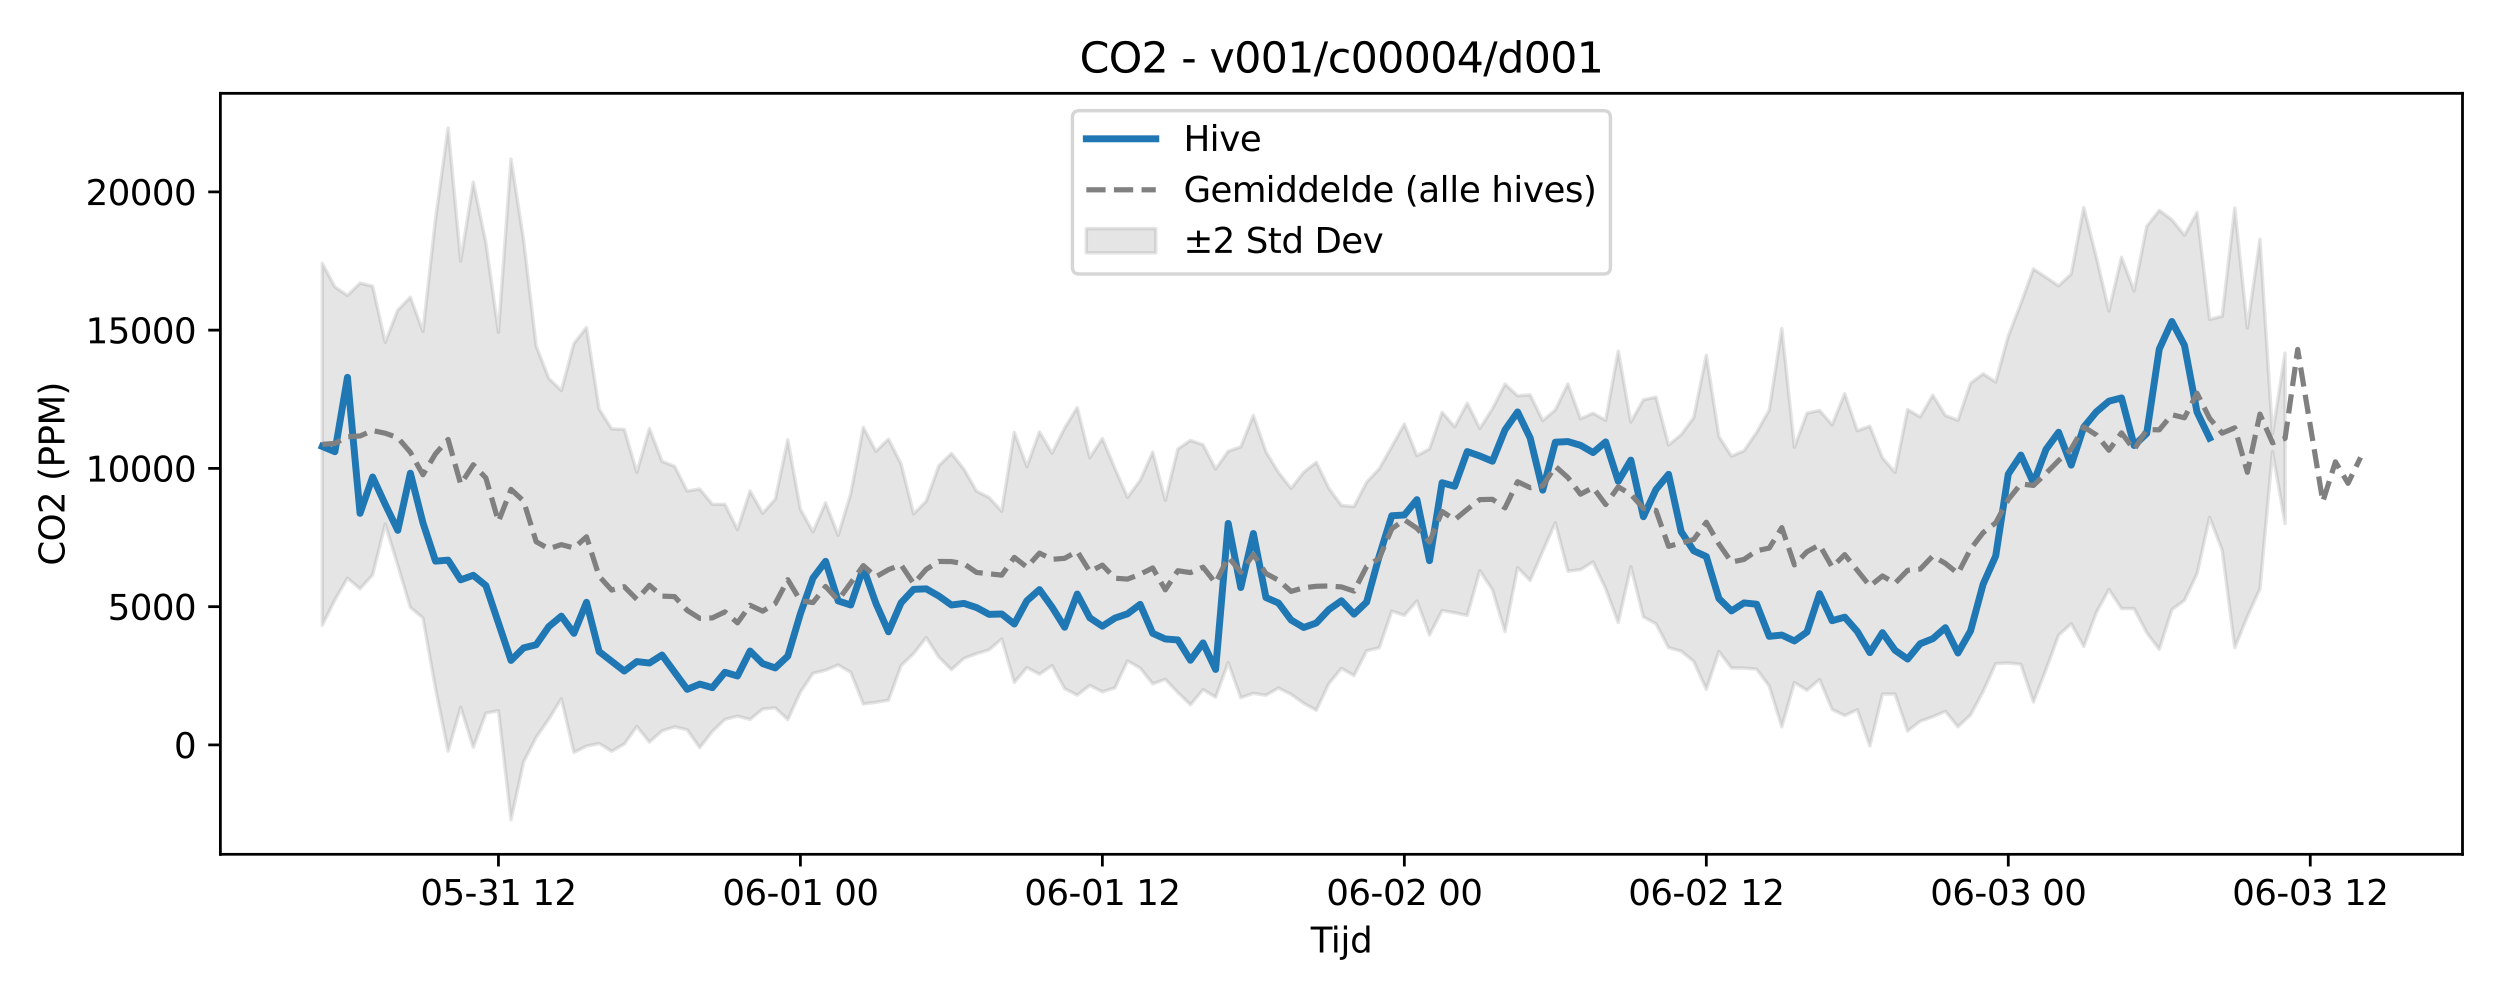 <?xml version="1.0" encoding="utf-8" standalone="no"?>
<!DOCTYPE svg PUBLIC "-//W3C//DTD SVG 1.1//EN"
  "http://www.w3.org/Graphics/SVG/1.1/DTD/svg11.dtd">
<svg xmlns:xlink="http://www.w3.org/1999/xlink" width="720pt" height="288pt" viewBox="0 0 720 288" xmlns="http://www.w3.org/2000/svg" version="1.1">
 <defs>
  <style type="text/css">*{stroke-linejoin: round; stroke-linecap: butt}</style>
 </defs>
 <g id="figure_1">
  <g id="patch_1">
   <path d="M 0 288 
L 720 288 
L 720 0 
L 0 0 
z
" style="fill: #ffffff"/>
  </g>
  <g id="axes_1">
   <g id="patch_2">
    <path d="M 63.47 246.04 
L 709.2 246.04 
L 709.2 26.88 
L 63.47 26.88 
z
" style="fill: #ffffff"/>
   </g>
   <g id="FillBetweenPolyCollection_1">
    <defs>
     <path id="md4c4e80007" d="M 92.821 -212.17 
L 92.821 -107.919 
L 96.445 -115.233 
L 100.069 -121.488 
L 103.692 -118.427 
L 107.316 -122.42 
L 110.939 -137.067 
L 114.563 -125.183 
L 118.187 -113.085 
L 121.81 -110.001 
L 125.434 -89.713 
L 129.058 -71.7 
L 132.681 -84.316 
L 136.305 -72.768 
L 139.928 -82.601 
L 143.552 -83.304 
L 147.176 -51.922 
L 150.799 -68.562 
L 154.423 -75.65 
L 158.047 -80.87 
L 161.67 -86.763 
L 165.294 -71.301 
L 168.917 -73.111 
L 172.541 -73.869 
L 176.165 -71.629 
L 179.788 -73.724 
L 183.412 -78.782 
L 187.036 -74.279 
L 190.659 -77.502 
L 194.283 -78.667 
L 197.906 -77.838 
L 201.53 -72.668 
L 205.154 -77.336 
L 208.777 -80.811 
L 212.401 -81.745 
L 216.025 -80.799 
L 219.648 -83.781 
L 223.272 -84.152 
L 226.895 -80.753 
L 230.519 -88.667 
L 234.143 -94.09 
L 237.766 -94.985 
L 241.39 -96.492 
L 245.014 -94.39 
L 248.637 -85.267 
L 252.261 -85.727 
L 255.884 -86.34 
L 259.508 -96.282 
L 263.132 -99.778 
L 266.755 -104.398 
L 270.379 -98.752 
L 274.003 -95.131 
L 277.626 -98.405 
L 281.25 -99.74 
L 284.873 -100.87 
L 288.497 -103.971 
L 292.121 -91.457 
L 295.744 -95.737 
L 299.368 -93.824 
L 302.992 -96.32 
L 306.615 -89.676 
L 310.239 -87.791 
L 313.862 -90.602 
L 317.486 -88.768 
L 321.11 -89.904 
L 324.733 -97.682 
L 328.357 -95.595 
L 331.981 -91.046 
L 335.604 -92.357 
L 339.228 -88.549 
L 342.851 -85.011 
L 346.475 -89.403 
L 350.099 -87.203 
L 353.722 -97.173 
L 357.346 -87.071 
L 360.97 -88.318 
L 364.593 -87.76 
L 368.217 -89.848 
L 371.84 -88.032 
L 375.464 -85.446 
L 379.088 -83.454 
L 382.711 -91.096 
L 386.335 -95.494 
L 389.959 -93.433 
L 393.582 -100.579 
L 397.206 -101.437 
L 400.83 -112.008 
L 404.453 -110.781 
L 408.077 -114.923 
L 411.7 -105.139 
L 415.324 -112.174 
L 418.948 -111.524 
L 422.571 -110.764 
L 426.195 -123.637 
L 429.819 -118.122 
L 433.442 -106.09 
L 437.066 -124.502 
L 440.689 -120.823 
L 444.313 -129.225 
L 447.937 -137.452 
L 451.56 -123.492 
L 455.184 -123.935 
L 458.808 -126.158 
L 462.431 -118.444 
L 466.055 -108.688 
L 469.678 -124.797 
L 473.302 -110.328 
L 476.926 -108.349 
L 480.549 -101.485 
L 484.173 -100.472 
L 487.797 -97.515 
L 491.42 -89.475 
L 495.044 -100.364 
L 498.667 -95.615 
L 502.291 -95.595 
L 505.915 -95.281 
L 509.538 -90.403 
L 513.162 -78.691 
L 516.786 -91.437 
L 520.409 -89.209 
L 524.033 -92.32 
L 527.656 -83.673 
L 531.28 -81.907 
L 534.904 -83.607 
L 538.527 -73.16 
L 542.151 -88.109 
L 545.775 -88.1 
L 549.398 -77.467 
L 553.022 -80.268 
L 556.645 -81.584 
L 560.269 -83.134 
L 563.893 -78.698 
L 567.516 -82.114 
L 571.14 -88.839 
L 574.764 -96.884 
L 578.387 -97.052 
L 582.011 -96.69 
L 585.634 -85.836 
L 589.258 -95.204 
L 592.882 -105.051 
L 596.505 -108.364 
L 600.129 -101.823 
L 603.753 -111.619 
L 607.376 -118.246 
L 611 -112.745 
L 614.623 -112.728 
L 618.247 -105.796 
L 621.871 -101.002 
L 625.494 -112.412 
L 629.118 -115.102 
L 632.742 -122.718 
L 636.365 -139.022 
L 639.989 -129.563 
L 643.612 -101.469 
L 647.236 -110.432 
L 650.86 -118.403 
L 654.483 -157.924 
L 658.107 -137.198 
L 658.107 -186.299 
L 658.107 -186.299 
L 654.483 -163.029 
L 650.86 -219.067 
L 647.236 -193.536 
L 643.612 -228.103 
L 639.989 -196.943 
L 636.365 -196.025 
L 632.742 -226.77 
L 629.118 -220.256 
L 625.494 -224.721 
L 621.871 -227.415 
L 618.247 -222.779 
L 614.623 -204.217 
L 611 -213.914 
L 607.376 -198.434 
L 603.753 -213.856 
L 600.129 -228.234 
L 596.505 -209.069 
L 592.882 -205.681 
L 589.258 -208.125 
L 585.634 -210.543 
L 582.011 -200.571 
L 578.387 -191.21 
L 574.764 -177.975 
L 571.14 -180.353 
L 567.516 -177.633 
L 563.893 -166.968 
L 560.269 -168.347 
L 556.645 -174.173 
L 553.022 -167.927 
L 549.398 -170.039 
L 545.775 -151.972 
L 542.151 -156.134 
L 538.527 -165.274 
L 534.904 -163.951 
L 531.28 -174.622 
L 527.656 -165.669 
L 524.033 -169.79 
L 520.409 -169.001 
L 516.786 -159.186 
L 513.162 -193.39 
L 509.538 -169.905 
L 505.915 -163.493 
L 502.291 -158.191 
L 498.667 -156.621 
L 495.044 -162.294 
L 491.42 -185.702 
L 487.797 -167.743 
L 484.173 -162.799 
L 480.549 -159.836 
L 476.926 -173.622 
L 473.302 -172.861 
L 469.678 -166.434 
L 466.055 -186.893 
L 462.431 -166.946 
L 458.808 -169.007 
L 455.184 -167.403 
L 451.56 -177.43 
L 447.937 -169.951 
L 444.313 -166.878 
L 440.689 -174.287 
L 437.066 -174.024 
L 433.442 -177.377 
L 429.819 -170.271 
L 426.195 -164.593 
L 422.571 -171.883 
L 418.948 -165.088 
L 415.324 -169.245 
L 411.7 -158.708 
L 408.077 -156.768 
L 404.453 -165.869 
L 400.83 -159.376 
L 397.206 -152.97 
L 393.582 -149.113 
L 389.959 -142.097 
L 386.335 -142.432 
L 382.711 -147.389 
L 379.088 -154.854 
L 375.464 -151.985 
L 371.84 -147.326 
L 368.217 -151.925 
L 364.593 -157.899 
L 360.97 -168.36 
L 357.346 -159.303 
L 353.722 -158.035 
L 350.099 -152.917 
L 346.475 -159.908 
L 342.851 -161.177 
L 339.228 -158.709 
L 335.604 -143.911 
L 331.981 -157.805 
L 328.357 -149.636 
L 324.733 -144.768 
L 321.11 -153.038 
L 317.486 -161.717 
L 313.862 -156.164 
L 310.239 -170.634 
L 306.615 -164.734 
L 302.992 -157.496 
L 299.368 -163.586 
L 295.744 -153.614 
L 292.121 -163.489 
L 288.497 -140.756 
L 284.873 -144.681 
L 281.25 -146.538 
L 277.626 -152.852 
L 274.003 -157.408 
L 270.379 -153.861 
L 266.755 -143.687 
L 263.132 -140.007 
L 259.508 -154.355 
L 255.884 -161.549 
L 252.261 -158.014 
L 248.637 -164.933 
L 245.014 -145.781 
L 241.39 -133.8 
L 237.766 -143.188 
L 234.143 -134.823 
L 230.519 -141.303 
L 226.895 -161.325 
L 223.272 -144.22 
L 219.648 -140.188 
L 216.025 -146.579 
L 212.401 -135.495 
L 208.777 -142.749 
L 205.154 -142.751 
L 201.53 -147.178 
L 197.906 -146.598 
L 194.283 -153.692 
L 190.659 -155.138 
L 187.036 -164.575 
L 183.412 -151.958 
L 179.788 -164.339 
L 176.165 -164.493 
L 172.541 -170.208 
L 168.917 -193.689 
L 165.294 -189.083 
L 161.67 -175.531 
L 158.047 -179.03 
L 154.423 -188.304 
L 150.799 -218.811 
L 147.176 -242.199 
L 143.552 -192.287 
L 139.928 -218.107 
L 136.305 -235.524 
L 132.681 -212.795 
L 129.058 -251.158 
L 125.434 -224.921 
L 121.81 -192.546 
L 118.187 -202.408 
L 114.563 -198.702 
L 110.939 -189.408 
L 107.316 -205.574 
L 103.692 -206.46 
L 100.069 -202.915 
L 96.445 -205.356 
L 92.821 -212.17 
z
" style="stroke: #808080; stroke-opacity: 0.2"/>
    </defs>
    <g clip-path="url(#pb18f3cf15c)">
     <use xlink:href="#md4c4e80007" x="0" y="288" style="fill: #808080; fill-opacity: 0.2; stroke: #808080; stroke-opacity: 0.2"/>
    </g>
   </g>
   <g id="matplotlib.axis_1">
    <g id="xtick_1">
     <g id="line2d_1">
      <defs>
       <path id="m1183b7259d" d="M 0 0 
L 0 3.5 
" style="stroke: #000000; stroke-width: 0.8"/>
      </defs>
      <g>
       <use xlink:href="#m1183b7259d" x="143.552" y="246.04" style="stroke: #000000; stroke-width: 0.8"/>
      </g>
     </g>
     <g id="text_1">
      <!-- 05-31 12 -->
      <g transform="translate(121.072 260.638) scale(0.1 -0.1)">
       <defs>
        <path id="DejaVuSans-30" d="M 2034 4250 
Q 1547 4250 1301 3770 
Q 1056 3291 1056 2328 
Q 1056 1369 1301 889 
Q 1547 409 2034 409 
Q 2525 409 2770 889 
Q 3016 1369 3016 2328 
Q 3016 3291 2770 3770 
Q 2525 4250 2034 4250 
z
M 2034 4750 
Q 2819 4750 3233 4129 
Q 3647 3509 3647 2328 
Q 3647 1150 3233 529 
Q 2819 -91 2034 -91 
Q 1250 -91 836 529 
Q 422 1150 422 2328 
Q 422 3509 836 4129 
Q 1250 4750 2034 4750 
z
" transform="scale(0.016)"/>
        <path id="DejaVuSans-35" d="M 691 4666 
L 3169 4666 
L 3169 4134 
L 1269 4134 
L 1269 2991 
Q 1406 3038 1543 3061 
Q 1681 3084 1819 3084 
Q 2600 3084 3056 2656 
Q 3513 2228 3513 1497 
Q 3513 744 3044 326 
Q 2575 -91 1722 -91 
Q 1428 -91 1123 -41 
Q 819 9 494 109 
L 494 744 
Q 775 591 1075 516 
Q 1375 441 1709 441 
Q 2250 441 2565 725 
Q 2881 1009 2881 1497 
Q 2881 1984 2565 2268 
Q 2250 2553 1709 2553 
Q 1456 2553 1204 2497 
Q 953 2441 691 2322 
L 691 4666 
z
" transform="scale(0.016)"/>
        <path id="DejaVuSans-2d" d="M 313 2009 
L 1997 2009 
L 1997 1497 
L 313 1497 
L 313 2009 
z
" transform="scale(0.016)"/>
        <path id="DejaVuSans-33" d="M 2597 2516 
Q 3050 2419 3304 2112 
Q 3559 1806 3559 1356 
Q 3559 666 3084 287 
Q 2609 -91 1734 -91 
Q 1441 -91 1130 -33 
Q 819 25 488 141 
L 488 750 
Q 750 597 1062 519 
Q 1375 441 1716 441 
Q 2309 441 2620 675 
Q 2931 909 2931 1356 
Q 2931 1769 2642 2001 
Q 2353 2234 1838 2234 
L 1294 2234 
L 1294 2753 
L 1863 2753 
Q 2328 2753 2575 2939 
Q 2822 3125 2822 3475 
Q 2822 3834 2567 4026 
Q 2313 4219 1838 4219 
Q 1578 4219 1281 4162 
Q 984 4106 628 3988 
L 628 4550 
Q 988 4650 1302 4700 
Q 1616 4750 1894 4750 
Q 2613 4750 3031 4423 
Q 3450 4097 3450 3541 
Q 3450 3153 3228 2886 
Q 3006 2619 2597 2516 
z
" transform="scale(0.016)"/>
        <path id="DejaVuSans-31" d="M 794 531 
L 1825 531 
L 1825 4091 
L 703 3866 
L 703 4441 
L 1819 4666 
L 2450 4666 
L 2450 531 
L 3481 531 
L 3481 0 
L 794 0 
L 794 531 
z
" transform="scale(0.016)"/>
        <path id="DejaVuSans-20" transform="scale(0.016)"/>
        <path id="DejaVuSans-32" d="M 1228 531 
L 3431 531 
L 3431 0 
L 469 0 
L 469 531 
Q 828 903 1448 1529 
Q 2069 2156 2228 2338 
Q 2531 2678 2651 2914 
Q 2772 3150 2772 3378 
Q 2772 3750 2511 3984 
Q 2250 4219 1831 4219 
Q 1534 4219 1204 4116 
Q 875 4013 500 3803 
L 500 4441 
Q 881 4594 1212 4672 
Q 1544 4750 1819 4750 
Q 2544 4750 2975 4387 
Q 3406 4025 3406 3419 
Q 3406 3131 3298 2873 
Q 3191 2616 2906 2266 
Q 2828 2175 2409 1742 
Q 1991 1309 1228 531 
z
" transform="scale(0.016)"/>
       </defs>
       <use xlink:href="#DejaVuSans-30"/>
       <use xlink:href="#DejaVuSans-35" transform="translate(63.623 0)"/>
       <use xlink:href="#DejaVuSans-2d" transform="translate(127.246 0)"/>
       <use xlink:href="#DejaVuSans-33" transform="translate(163.33 0)"/>
       <use xlink:href="#DejaVuSans-31" transform="translate(226.953 0)"/>
       <use xlink:href="#DejaVuSans-20" transform="translate(290.576 0)"/>
       <use xlink:href="#DejaVuSans-31" transform="translate(322.363 0)"/>
       <use xlink:href="#DejaVuSans-32" transform="translate(385.986 0)"/>
      </g>
     </g>
    </g>
    <g id="xtick_2">
     <g id="line2d_2">
      <g>
       <use xlink:href="#m1183b7259d" x="230.519" y="246.04" style="stroke: #000000; stroke-width: 0.8"/>
      </g>
     </g>
     <g id="text_2">
      <!-- 06-01 00 -->
      <g transform="translate(208.039 260.638) scale(0.1 -0.1)">
       <defs>
        <path id="DejaVuSans-36" d="M 2113 2584 
Q 1688 2584 1439 2293 
Q 1191 2003 1191 1497 
Q 1191 994 1439 701 
Q 1688 409 2113 409 
Q 2538 409 2786 701 
Q 3034 994 3034 1497 
Q 3034 2003 2786 2293 
Q 2538 2584 2113 2584 
z
M 3366 4563 
L 3366 3988 
Q 3128 4100 2886 4159 
Q 2644 4219 2406 4219 
Q 1781 4219 1451 3797 
Q 1122 3375 1075 2522 
Q 1259 2794 1537 2939 
Q 1816 3084 2150 3084 
Q 2853 3084 3261 2657 
Q 3669 2231 3669 1497 
Q 3669 778 3244 343 
Q 2819 -91 2113 -91 
Q 1303 -91 875 529 
Q 447 1150 447 2328 
Q 447 3434 972 4092 
Q 1497 4750 2381 4750 
Q 2619 4750 2861 4703 
Q 3103 4656 3366 4563 
z
" transform="scale(0.016)"/>
       </defs>
       <use xlink:href="#DejaVuSans-30"/>
       <use xlink:href="#DejaVuSans-36" transform="translate(63.623 0)"/>
       <use xlink:href="#DejaVuSans-2d" transform="translate(127.246 0)"/>
       <use xlink:href="#DejaVuSans-30" transform="translate(163.33 0)"/>
       <use xlink:href="#DejaVuSans-31" transform="translate(226.953 0)"/>
       <use xlink:href="#DejaVuSans-20" transform="translate(290.576 0)"/>
       <use xlink:href="#DejaVuSans-30" transform="translate(322.363 0)"/>
       <use xlink:href="#DejaVuSans-30" transform="translate(385.986 0)"/>
      </g>
     </g>
    </g>
    <g id="xtick_3">
     <g id="line2d_3">
      <g>
       <use xlink:href="#m1183b7259d" x="317.486" y="246.04" style="stroke: #000000; stroke-width: 0.8"/>
      </g>
     </g>
     <g id="text_3">
      <!-- 06-01 12 -->
      <g transform="translate(295.006 260.638) scale(0.1 -0.1)">
       <use xlink:href="#DejaVuSans-30"/>
       <use xlink:href="#DejaVuSans-36" transform="translate(63.623 0)"/>
       <use xlink:href="#DejaVuSans-2d" transform="translate(127.246 0)"/>
       <use xlink:href="#DejaVuSans-30" transform="translate(163.33 0)"/>
       <use xlink:href="#DejaVuSans-31" transform="translate(226.953 0)"/>
       <use xlink:href="#DejaVuSans-20" transform="translate(290.576 0)"/>
       <use xlink:href="#DejaVuSans-31" transform="translate(322.363 0)"/>
       <use xlink:href="#DejaVuSans-32" transform="translate(385.986 0)"/>
      </g>
     </g>
    </g>
    <g id="xtick_4">
     <g id="line2d_4">
      <g>
       <use xlink:href="#m1183b7259d" x="404.453" y="246.04" style="stroke: #000000; stroke-width: 0.8"/>
      </g>
     </g>
     <g id="text_4">
      <!-- 06-02 00 -->
      <g transform="translate(381.973 260.638) scale(0.1 -0.1)">
       <use xlink:href="#DejaVuSans-30"/>
       <use xlink:href="#DejaVuSans-36" transform="translate(63.623 0)"/>
       <use xlink:href="#DejaVuSans-2d" transform="translate(127.246 0)"/>
       <use xlink:href="#DejaVuSans-30" transform="translate(163.33 0)"/>
       <use xlink:href="#DejaVuSans-32" transform="translate(226.953 0)"/>
       <use xlink:href="#DejaVuSans-20" transform="translate(290.576 0)"/>
       <use xlink:href="#DejaVuSans-30" transform="translate(322.363 0)"/>
       <use xlink:href="#DejaVuSans-30" transform="translate(385.986 0)"/>
      </g>
     </g>
    </g>
    <g id="xtick_5">
     <g id="line2d_5">
      <g>
       <use xlink:href="#m1183b7259d" x="491.42" y="246.04" style="stroke: #000000; stroke-width: 0.8"/>
      </g>
     </g>
     <g id="text_5">
      <!-- 06-02 12 -->
      <g transform="translate(468.94 260.638) scale(0.1 -0.1)">
       <use xlink:href="#DejaVuSans-30"/>
       <use xlink:href="#DejaVuSans-36" transform="translate(63.623 0)"/>
       <use xlink:href="#DejaVuSans-2d" transform="translate(127.246 0)"/>
       <use xlink:href="#DejaVuSans-30" transform="translate(163.33 0)"/>
       <use xlink:href="#DejaVuSans-32" transform="translate(226.953 0)"/>
       <use xlink:href="#DejaVuSans-20" transform="translate(290.576 0)"/>
       <use xlink:href="#DejaVuSans-31" transform="translate(322.363 0)"/>
       <use xlink:href="#DejaVuSans-32" transform="translate(385.986 0)"/>
      </g>
     </g>
    </g>
    <g id="xtick_6">
     <g id="line2d_6">
      <g>
       <use xlink:href="#m1183b7259d" x="578.387" y="246.04" style="stroke: #000000; stroke-width: 0.8"/>
      </g>
     </g>
     <g id="text_6">
      <!-- 06-03 00 -->
      <g transform="translate(555.907 260.638) scale(0.1 -0.1)">
       <use xlink:href="#DejaVuSans-30"/>
       <use xlink:href="#DejaVuSans-36" transform="translate(63.623 0)"/>
       <use xlink:href="#DejaVuSans-2d" transform="translate(127.246 0)"/>
       <use xlink:href="#DejaVuSans-30" transform="translate(163.33 0)"/>
       <use xlink:href="#DejaVuSans-33" transform="translate(226.953 0)"/>
       <use xlink:href="#DejaVuSans-20" transform="translate(290.576 0)"/>
       <use xlink:href="#DejaVuSans-30" transform="translate(322.363 0)"/>
       <use xlink:href="#DejaVuSans-30" transform="translate(385.986 0)"/>
      </g>
     </g>
    </g>
    <g id="xtick_7">
     <g id="line2d_7">
      <g>
       <use xlink:href="#m1183b7259d" x="665.354" y="246.04" style="stroke: #000000; stroke-width: 0.8"/>
      </g>
     </g>
     <g id="text_7">
      <!-- 06-03 12 -->
      <g transform="translate(642.874 260.638) scale(0.1 -0.1)">
       <use xlink:href="#DejaVuSans-30"/>
       <use xlink:href="#DejaVuSans-36" transform="translate(63.623 0)"/>
       <use xlink:href="#DejaVuSans-2d" transform="translate(127.246 0)"/>
       <use xlink:href="#DejaVuSans-30" transform="translate(163.33 0)"/>
       <use xlink:href="#DejaVuSans-33" transform="translate(226.953 0)"/>
       <use xlink:href="#DejaVuSans-20" transform="translate(290.576 0)"/>
       <use xlink:href="#DejaVuSans-31" transform="translate(322.363 0)"/>
       <use xlink:href="#DejaVuSans-32" transform="translate(385.986 0)"/>
      </g>
     </g>
    </g>
    <g id="text_8">
     <!-- Tijd -->
     <g transform="translate(377.485 274.317) scale(0.1 -0.1)">
      <defs>
       <path id="DejaVuSans-54" d="M -19 4666 
L 3928 4666 
L 3928 4134 
L 2272 4134 
L 2272 0 
L 1638 0 
L 1638 4134 
L -19 4134 
L -19 4666 
z
" transform="scale(0.016)"/>
       <path id="DejaVuSans-69" d="M 603 3500 
L 1178 3500 
L 1178 0 
L 603 0 
L 603 3500 
z
M 603 4863 
L 1178 4863 
L 1178 4134 
L 603 4134 
L 603 4863 
z
" transform="scale(0.016)"/>
       <path id="DejaVuSans-6a" d="M 603 3500 
L 1178 3500 
L 1178 -63 
Q 1178 -731 923 -1031 
Q 669 -1331 103 -1331 
L -116 -1331 
L -116 -844 
L 38 -844 
Q 366 -844 484 -692 
Q 603 -541 603 -63 
L 603 3500 
z
M 603 4863 
L 1178 4863 
L 1178 4134 
L 603 4134 
L 603 4863 
z
" transform="scale(0.016)"/>
       <path id="DejaVuSans-64" d="M 2906 2969 
L 2906 4863 
L 3481 4863 
L 3481 0 
L 2906 0 
L 2906 525 
Q 2725 213 2448 61 
Q 2172 -91 1784 -91 
Q 1150 -91 751 415 
Q 353 922 353 1747 
Q 353 2572 751 3078 
Q 1150 3584 1784 3584 
Q 2172 3584 2448 3432 
Q 2725 3281 2906 2969 
z
M 947 1747 
Q 947 1113 1208 752 
Q 1469 391 1925 391 
Q 2381 391 2643 752 
Q 2906 1113 2906 1747 
Q 2906 2381 2643 2742 
Q 2381 3103 1925 3103 
Q 1469 3103 1208 2742 
Q 947 2381 947 1747 
z
" transform="scale(0.016)"/>
      </defs>
      <use xlink:href="#DejaVuSans-54"/>
      <use xlink:href="#DejaVuSans-69" transform="translate(57.959 0)"/>
      <use xlink:href="#DejaVuSans-6a" transform="translate(85.742 0)"/>
      <use xlink:href="#DejaVuSans-64" transform="translate(113.525 0)"/>
     </g>
    </g>
   </g>
   <g id="matplotlib.axis_2">
    <g id="ytick_1">
     <g id="line2d_8">
      <defs>
       <path id="mbd8f99e31f" d="M 0 0 
L -3.5 0 
" style="stroke: #000000; stroke-width: 0.8"/>
      </defs>
      <g>
       <use xlink:href="#mbd8f99e31f" x="63.47" y="214.532" style="stroke: #000000; stroke-width: 0.8"/>
      </g>
     </g>
     <g id="text_9">
      <!-- 0 -->
      <g transform="translate(50.108 218.331) scale(0.1 -0.1)">
       <use xlink:href="#DejaVuSans-30"/>
      </g>
     </g>
    </g>
    <g id="ytick_2">
     <g id="line2d_9">
      <g>
       <use xlink:href="#mbd8f99e31f" x="63.47" y="174.716" style="stroke: #000000; stroke-width: 0.8"/>
      </g>
     </g>
     <g id="text_10">
      <!-- 5000 -->
      <g transform="translate(31.02 178.515) scale(0.1 -0.1)">
       <use xlink:href="#DejaVuSans-35"/>
       <use xlink:href="#DejaVuSans-30" transform="translate(63.623 0)"/>
       <use xlink:href="#DejaVuSans-30" transform="translate(127.246 0)"/>
       <use xlink:href="#DejaVuSans-30" transform="translate(190.869 0)"/>
      </g>
     </g>
    </g>
    <g id="ytick_3">
     <g id="line2d_10">
      <g>
       <use xlink:href="#mbd8f99e31f" x="63.47" y="134.9" style="stroke: #000000; stroke-width: 0.8"/>
      </g>
     </g>
     <g id="text_11">
      <!-- 10000 -->
      <g transform="translate(24.657 138.699) scale(0.1 -0.1)">
       <use xlink:href="#DejaVuSans-31"/>
       <use xlink:href="#DejaVuSans-30" transform="translate(63.623 0)"/>
       <use xlink:href="#DejaVuSans-30" transform="translate(127.246 0)"/>
       <use xlink:href="#DejaVuSans-30" transform="translate(190.869 0)"/>
       <use xlink:href="#DejaVuSans-30" transform="translate(254.492 0)"/>
      </g>
     </g>
    </g>
    <g id="ytick_4">
     <g id="line2d_11">
      <g>
       <use xlink:href="#mbd8f99e31f" x="63.47" y="95.084" style="stroke: #000000; stroke-width: 0.8"/>
      </g>
     </g>
     <g id="text_12">
      <!-- 15000 -->
      <g transform="translate(24.657 98.883) scale(0.1 -0.1)">
       <use xlink:href="#DejaVuSans-31"/>
       <use xlink:href="#DejaVuSans-35" transform="translate(63.623 0)"/>
       <use xlink:href="#DejaVuSans-30" transform="translate(127.246 0)"/>
       <use xlink:href="#DejaVuSans-30" transform="translate(190.869 0)"/>
       <use xlink:href="#DejaVuSans-30" transform="translate(254.492 0)"/>
      </g>
     </g>
    </g>
    <g id="ytick_5">
     <g id="line2d_12">
      <g>
       <use xlink:href="#mbd8f99e31f" x="63.47" y="55.268" style="stroke: #000000; stroke-width: 0.8"/>
      </g>
     </g>
     <g id="text_13">
      <!-- 20000 -->
      <g transform="translate(24.657 59.067) scale(0.1 -0.1)">
       <use xlink:href="#DejaVuSans-32"/>
       <use xlink:href="#DejaVuSans-30" transform="translate(63.623 0)"/>
       <use xlink:href="#DejaVuSans-30" transform="translate(127.246 0)"/>
       <use xlink:href="#DejaVuSans-30" transform="translate(190.869 0)"/>
       <use xlink:href="#DejaVuSans-30" transform="translate(254.492 0)"/>
      </g>
     </g>
    </g>
    <g id="text_14">
     <!-- CO2 (PPM) -->
     <g transform="translate(18.578 162.903) rotate(-90) scale(0.1 -0.1)">
      <defs>
       <path id="DejaVuSans-43" d="M 4122 4306 
L 4122 3641 
Q 3803 3938 3442 4084 
Q 3081 4231 2675 4231 
Q 1875 4231 1450 3742 
Q 1025 3253 1025 2328 
Q 1025 1406 1450 917 
Q 1875 428 2675 428 
Q 3081 428 3442 575 
Q 3803 722 4122 1019 
L 4122 359 
Q 3791 134 3420 21 
Q 3050 -91 2638 -91 
Q 1578 -91 968 557 
Q 359 1206 359 2328 
Q 359 3453 968 4101 
Q 1578 4750 2638 4750 
Q 3056 4750 3426 4639 
Q 3797 4528 4122 4306 
z
" transform="scale(0.016)"/>
       <path id="DejaVuSans-4f" d="M 2522 4238 
Q 1834 4238 1429 3725 
Q 1025 3213 1025 2328 
Q 1025 1447 1429 934 
Q 1834 422 2522 422 
Q 3209 422 3611 934 
Q 4013 1447 4013 2328 
Q 4013 3213 3611 3725 
Q 3209 4238 2522 4238 
z
M 2522 4750 
Q 3503 4750 4090 4092 
Q 4678 3434 4678 2328 
Q 4678 1225 4090 567 
Q 3503 -91 2522 -91 
Q 1538 -91 948 565 
Q 359 1222 359 2328 
Q 359 3434 948 4092 
Q 1538 4750 2522 4750 
z
" transform="scale(0.016)"/>
       <path id="DejaVuSans-28" d="M 1984 4856 
Q 1566 4138 1362 3434 
Q 1159 2731 1159 2009 
Q 1159 1288 1364 580 
Q 1569 -128 1984 -844 
L 1484 -844 
Q 1016 -109 783 600 
Q 550 1309 550 2009 
Q 550 2706 781 3412 
Q 1013 4119 1484 4856 
L 1984 4856 
z
" transform="scale(0.016)"/>
       <path id="DejaVuSans-50" d="M 1259 4147 
L 1259 2394 
L 2053 2394 
Q 2494 2394 2734 2622 
Q 2975 2850 2975 3272 
Q 2975 3691 2734 3919 
Q 2494 4147 2053 4147 
L 1259 4147 
z
M 628 4666 
L 2053 4666 
Q 2838 4666 3239 4311 
Q 3641 3956 3641 3272 
Q 3641 2581 3239 2228 
Q 2838 1875 2053 1875 
L 1259 1875 
L 1259 0 
L 628 0 
L 628 4666 
z
" transform="scale(0.016)"/>
       <path id="DejaVuSans-4d" d="M 628 4666 
L 1569 4666 
L 2759 1491 
L 3956 4666 
L 4897 4666 
L 4897 0 
L 4281 0 
L 4281 4097 
L 3078 897 
L 2444 897 
L 1241 4097 
L 1241 0 
L 628 0 
L 628 4666 
z
" transform="scale(0.016)"/>
       <path id="DejaVuSans-29" d="M 513 4856 
L 1013 4856 
Q 1481 4119 1714 3412 
Q 1947 2706 1947 2009 
Q 1947 1309 1714 600 
Q 1481 -109 1013 -844 
L 513 -844 
Q 928 -128 1133 580 
Q 1338 1288 1338 2009 
Q 1338 2731 1133 3434 
Q 928 4138 513 4856 
z
" transform="scale(0.016)"/>
      </defs>
      <use xlink:href="#DejaVuSans-43"/>
      <use xlink:href="#DejaVuSans-4f" transform="translate(69.824 0)"/>
      <use xlink:href="#DejaVuSans-32" transform="translate(148.535 0)"/>
      <use xlink:href="#DejaVuSans-20" transform="translate(212.158 0)"/>
      <use xlink:href="#DejaVuSans-28" transform="translate(243.945 0)"/>
      <use xlink:href="#DejaVuSans-50" transform="translate(282.959 0)"/>
      <use xlink:href="#DejaVuSans-50" transform="translate(343.262 0)"/>
      <use xlink:href="#DejaVuSans-4d" transform="translate(403.564 0)"/>
      <use xlink:href="#DejaVuSans-29" transform="translate(489.844 0)"/>
     </g>
    </g>
   </g>
   <g id="line2d_13">
    <path d="M 92.821 128.585 
L 96.445 130.087 
L 100.069 108.682 
L 103.692 147.832 
L 107.316 137.379 
L 110.939 145.236 
L 114.563 152.732 
L 118.187 136.289 
L 121.81 150.582 
L 125.434 161.608 
L 129.058 161.319 
L 132.681 166.989 
L 136.305 165.691 
L 139.928 168.645 
L 147.176 190.199 
L 150.799 186.591 
L 154.423 185.689 
L 158.047 180.469 
L 161.67 177.447 
L 165.294 182.396 
L 168.917 173.471 
L 172.541 187.645 
L 179.788 193.262 
L 183.412 190.539 
L 187.036 190.953 
L 190.659 188.651 
L 197.906 198.531 
L 201.53 197.021 
L 205.154 198.04 
L 208.777 193.618 
L 212.401 194.682 
L 216.025 187.505 
L 219.648 191.13 
L 223.272 192.359 
L 226.895 188.946 
L 230.519 176.738 
L 234.143 166.466 
L 237.766 161.661 
L 241.39 173.065 
L 245.014 174.243 
L 248.637 163.557 
L 252.261 173.768 
L 255.884 181.957 
L 259.508 173.609 
L 263.132 169.731 
L 266.755 169.582 
L 270.379 171.655 
L 274.003 174.235 
L 277.626 173.781 
L 281.25 174.976 
L 284.873 176.935 
L 288.497 176.826 
L 292.121 179.719 
L 295.744 173.017 
L 299.368 169.808 
L 302.992 174.851 
L 306.615 180.643 
L 310.239 171.087 
L 313.862 177.938 
L 317.486 180.348 
L 321.11 178.004 
L 324.733 176.781 
L 328.357 174.059 
L 331.981 182.395 
L 335.604 184.03 
L 339.228 184.303 
L 342.851 190.151 
L 346.475 185.155 
L 350.099 192.792 
L 353.722 150.744 
L 357.346 169.21 
L 360.97 153.656 
L 364.593 172.088 
L 368.217 173.68 
L 371.84 178.57 
L 375.464 180.72 
L 379.088 179.43 
L 382.711 175.57 
L 386.335 173.02 
L 389.959 176.868 
L 393.582 173.399 
L 397.206 160.178 
L 400.83 148.538 
L 404.453 148.318 
L 408.077 143.904 
L 411.7 161.473 
L 415.324 139.027 
L 418.948 140.036 
L 422.571 130.053 
L 426.195 131.322 
L 429.819 132.832 
L 433.442 123.81 
L 437.066 118.644 
L 440.689 126.132 
L 444.313 141.162 
L 447.937 127.356 
L 451.56 127.17 
L 455.184 128.245 
L 458.808 130.337 
L 462.431 127.279 
L 466.055 138.616 
L 469.678 132.524 
L 473.302 148.814 
L 476.926 140.957 
L 480.549 136.612 
L 484.173 153.104 
L 487.797 158.641 
L 491.42 160.297 
L 495.044 172.369 
L 498.667 175.945 
L 502.291 173.638 
L 505.915 174.015 
L 509.538 183.271 
L 513.162 182.897 
L 516.786 184.593 
L 520.409 182.023 
L 524.033 170.994 
L 527.656 178.758 
L 531.28 177.744 
L 534.904 181.864 
L 538.527 187.951 
L 542.151 182.206 
L 545.775 187.282 
L 549.398 189.806 
L 553.022 185.394 
L 556.645 183.948 
L 560.269 180.776 
L 563.893 188.059 
L 567.516 181.715 
L 571.14 168.239 
L 574.764 160.119 
L 578.387 136.524 
L 582.011 131.064 
L 585.634 139.102 
L 589.258 129.413 
L 592.882 124.495 
L 596.505 133.958 
L 600.129 123.003 
L 603.753 118.604 
L 607.376 115.533 
L 611 114.607 
L 614.623 128.293 
L 618.247 124.845 
L 621.871 100.533 
L 625.494 92.594 
L 629.118 99.432 
L 632.742 118.671 
L 636.365 126.172 
L 636.365 126.172 
" clip-path="url(#pb18f3cf15c)" style="fill: none; stroke: #1f77b4; stroke-width: 2; stroke-linecap: square"/>
   </g>
   <g id="line2d_14">
    <path d="M 92.821 127.956 
L 96.445 127.706 
L 100.069 125.799 
L 103.692 125.557 
L 107.316 124.003 
L 110.939 124.762 
L 114.563 126.058 
L 118.187 130.253 
L 121.81 136.726 
L 125.434 130.683 
L 129.058 126.571 
L 132.681 139.445 
L 136.305 133.854 
L 139.928 137.646 
L 143.552 150.205 
L 147.176 140.94 
L 150.799 144.313 
L 154.423 156.023 
L 158.047 158.05 
L 161.67 156.853 
L 165.294 157.808 
L 168.917 154.6 
L 172.541 165.962 
L 176.165 169.939 
L 179.788 168.968 
L 183.412 172.63 
L 187.036 168.573 
L 190.659 171.68 
L 194.283 171.82 
L 197.906 175.782 
L 201.53 178.077 
L 205.154 177.956 
L 208.777 176.22 
L 212.401 179.38 
L 216.025 174.311 
L 219.648 176.016 
L 223.272 173.814 
L 226.895 166.961 
L 230.519 173.015 
L 234.143 173.543 
L 237.766 168.914 
L 241.39 172.854 
L 248.637 162.9 
L 252.261 166.13 
L 255.884 164.055 
L 259.508 162.682 
L 263.132 168.107 
L 266.755 163.957 
L 270.379 161.693 
L 274.003 161.731 
L 277.626 162.371 
L 281.25 164.861 
L 288.497 165.636 
L 292.121 160.527 
L 295.744 163.325 
L 299.368 159.295 
L 302.992 161.092 
L 306.615 160.795 
L 310.239 158.787 
L 313.862 164.617 
L 317.486 162.757 
L 321.11 166.529 
L 324.733 166.775 
L 328.357 165.385 
L 331.981 163.575 
L 335.604 169.866 
L 339.228 164.371 
L 342.851 164.906 
L 346.475 163.344 
L 350.099 167.94 
L 353.722 160.396 
L 357.346 164.813 
L 360.97 159.661 
L 364.593 165.17 
L 368.217 167.113 
L 371.84 170.321 
L 375.464 169.285 
L 379.088 168.846 
L 382.711 168.758 
L 386.335 169.037 
L 389.959 170.235 
L 393.582 163.154 
L 397.206 160.796 
L 400.83 152.308 
L 404.453 149.675 
L 408.077 152.155 
L 411.7 156.077 
L 415.324 147.291 
L 418.948 149.694 
L 422.571 146.676 
L 426.195 143.885 
L 429.819 143.804 
L 433.442 146.267 
L 437.066 138.737 
L 440.689 140.445 
L 444.313 139.948 
L 447.937 134.299 
L 451.56 137.539 
L 455.184 142.331 
L 458.808 140.417 
L 462.431 145.305 
L 466.055 140.21 
L 469.678 142.385 
L 473.302 146.406 
L 476.926 147.014 
L 480.549 157.339 
L 487.797 155.371 
L 491.42 150.412 
L 495.044 156.671 
L 498.667 161.882 
L 502.291 161.107 
L 505.915 158.613 
L 509.538 157.846 
L 513.162 151.96 
L 516.786 162.688 
L 520.409 158.895 
L 524.033 156.945 
L 527.656 163.329 
L 531.28 159.736 
L 538.527 168.783 
L 542.151 165.878 
L 545.775 167.964 
L 549.398 164.247 
L 553.022 163.902 
L 556.645 160.122 
L 560.269 162.259 
L 563.893 165.167 
L 567.516 158.127 
L 571.14 153.404 
L 574.764 150.571 
L 578.387 143.869 
L 582.011 139.37 
L 585.634 139.81 
L 589.258 136.335 
L 592.882 132.634 
L 596.505 129.284 
L 600.129 122.972 
L 603.753 125.262 
L 607.376 129.66 
L 611 124.671 
L 614.623 129.528 
L 618.247 123.712 
L 621.871 123.791 
L 625.494 119.433 
L 629.118 120.321 
L 632.742 113.256 
L 636.365 120.476 
L 639.989 124.747 
L 643.612 123.214 
L 647.236 136.016 
L 650.86 119.265 
L 654.483 127.523 
L 658.107 126.252 
L 661.731 100.65 
L 668.978 144.45 
L 672.601 133.01 
L 676.225 139.192 
L 679.849 131.738 
L 679.849 131.738 
" clip-path="url(#pb18f3cf15c)" style="fill: none; stroke-dasharray: 5.55,2.4; stroke-dashoffset: 0; stroke: #808080; stroke-width: 1.5"/>
   </g>
   <g id="patch_3">
    <path d="M 63.47 246.04 
L 63.47 26.88 
" style="fill: none; stroke: #000000; stroke-width: 0.8; stroke-linejoin: miter; stroke-linecap: square"/>
   </g>
   <g id="patch_4">
    <path d="M 709.2 246.04 
L 709.2 26.88 
" style="fill: none; stroke: #000000; stroke-width: 0.8; stroke-linejoin: miter; stroke-linecap: square"/>
   </g>
   <g id="patch_5">
    <path d="M 63.47 246.04 
L 709.2 246.04 
" style="fill: none; stroke: #000000; stroke-width: 0.8; stroke-linejoin: miter; stroke-linecap: square"/>
   </g>
   <g id="patch_6">
    <path d="M 63.47 26.88 
L 709.2 26.88 
" style="fill: none; stroke: #000000; stroke-width: 0.8; stroke-linejoin: miter; stroke-linecap: square"/>
   </g>
   <g id="text_15">
    <!-- CO2 - v001/c00004/d001 -->
    <g transform="translate(310.932 20.88) scale(0.12 -0.12)">
     <defs>
      <path id="DejaVuSans-76" d="M 191 3500 
L 800 3500 
L 1894 563 
L 2988 3500 
L 3597 3500 
L 2284 0 
L 1503 0 
L 191 3500 
z
" transform="scale(0.016)"/>
      <path id="DejaVuSans-2f" d="M 1625 4666 
L 2156 4666 
L 531 -594 
L 0 -594 
L 1625 4666 
z
" transform="scale(0.016)"/>
      <path id="DejaVuSans-63" d="M 3122 3366 
L 3122 2828 
Q 2878 2963 2633 3030 
Q 2388 3097 2138 3097 
Q 1578 3097 1268 2742 
Q 959 2388 959 1747 
Q 959 1106 1268 751 
Q 1578 397 2138 397 
Q 2388 397 2633 464 
Q 2878 531 3122 666 
L 3122 134 
Q 2881 22 2623 -34 
Q 2366 -91 2075 -91 
Q 1284 -91 818 406 
Q 353 903 353 1747 
Q 353 2603 823 3093 
Q 1294 3584 2113 3584 
Q 2378 3584 2631 3529 
Q 2884 3475 3122 3366 
z
" transform="scale(0.016)"/>
      <path id="DejaVuSans-34" d="M 2419 4116 
L 825 1625 
L 2419 1625 
L 2419 4116 
z
M 2253 4666 
L 3047 4666 
L 3047 1625 
L 3713 1625 
L 3713 1100 
L 3047 1100 
L 3047 0 
L 2419 0 
L 2419 1100 
L 313 1100 
L 313 1709 
L 2253 4666 
z
" transform="scale(0.016)"/>
     </defs>
     <use xlink:href="#DejaVuSans-43"/>
     <use xlink:href="#DejaVuSans-4f" transform="translate(69.824 0)"/>
     <use xlink:href="#DejaVuSans-32" transform="translate(148.535 0)"/>
     <use xlink:href="#DejaVuSans-20" transform="translate(212.158 0)"/>
     <use xlink:href="#DejaVuSans-2d" transform="translate(243.945 0)"/>
     <use xlink:href="#DejaVuSans-20" transform="translate(280.029 0)"/>
     <use xlink:href="#DejaVuSans-76" transform="translate(311.816 0)"/>
     <use xlink:href="#DejaVuSans-30" transform="translate(370.996 0)"/>
     <use xlink:href="#DejaVuSans-30" transform="translate(434.619 0)"/>
     <use xlink:href="#DejaVuSans-31" transform="translate(498.242 0)"/>
     <use xlink:href="#DejaVuSans-2f" transform="translate(561.865 0)"/>
     <use xlink:href="#DejaVuSans-63" transform="translate(595.557 0)"/>
     <use xlink:href="#DejaVuSans-30" transform="translate(650.537 0)"/>
     <use xlink:href="#DejaVuSans-30" transform="translate(714.16 0)"/>
     <use xlink:href="#DejaVuSans-30" transform="translate(777.783 0)"/>
     <use xlink:href="#DejaVuSans-30" transform="translate(841.406 0)"/>
     <use xlink:href="#DejaVuSans-34" transform="translate(905.029 0)"/>
     <use xlink:href="#DejaVuSans-2f" transform="translate(968.652 0)"/>
     <use xlink:href="#DejaVuSans-64" transform="translate(1002.344 0)"/>
     <use xlink:href="#DejaVuSans-30" transform="translate(1065.82 0)"/>
     <use xlink:href="#DejaVuSans-30" transform="translate(1129.443 0)"/>
     <use xlink:href="#DejaVuSans-31" transform="translate(1193.066 0)"/>
    </g>
   </g>
   <g id="legend_1">
    <g id="patch_7">
     <path d="M 310.863 78.914 
L 461.807 78.914 
Q 463.807 78.914 463.807 76.914 
L 463.807 33.88 
Q 463.807 31.88 461.807 31.88 
L 310.863 31.88 
Q 308.863 31.88 308.863 33.88 
L 308.863 76.914 
Q 308.863 78.914 310.863 78.914 
z
" style="fill: #ffffff; opacity: 0.8; stroke: #cccccc; stroke-linejoin: miter"/>
    </g>
    <g id="line2d_15">
     <path d="M 312.863 39.978 
L 322.863 39.978 
L 332.863 39.978 
" style="fill: none; stroke: #1f77b4; stroke-width: 2; stroke-linecap: square"/>
    </g>
    <g id="text_16">
     <!-- Hive -->
     <g transform="translate(340.863 43.478) scale(0.1 -0.1)">
      <defs>
       <path id="DejaVuSans-48" d="M 628 4666 
L 1259 4666 
L 1259 2753 
L 3553 2753 
L 3553 4666 
L 4184 4666 
L 4184 0 
L 3553 0 
L 3553 2222 
L 1259 2222 
L 1259 0 
L 628 0 
L 628 4666 
z
" transform="scale(0.016)"/>
       <path id="DejaVuSans-65" d="M 3597 1894 
L 3597 1613 
L 953 1613 
Q 991 1019 1311 708 
Q 1631 397 2203 397 
Q 2534 397 2845 478 
Q 3156 559 3463 722 
L 3463 178 
Q 3153 47 2828 -22 
Q 2503 -91 2169 -91 
Q 1331 -91 842 396 
Q 353 884 353 1716 
Q 353 2575 817 3079 
Q 1281 3584 2069 3584 
Q 2775 3584 3186 3129 
Q 3597 2675 3597 1894 
z
M 3022 2063 
Q 3016 2534 2758 2815 
Q 2500 3097 2075 3097 
Q 1594 3097 1305 2825 
Q 1016 2553 972 2059 
L 3022 2063 
z
" transform="scale(0.016)"/>
      </defs>
      <use xlink:href="#DejaVuSans-48"/>
      <use xlink:href="#DejaVuSans-69" transform="translate(75.195 0)"/>
      <use xlink:href="#DejaVuSans-76" transform="translate(102.979 0)"/>
      <use xlink:href="#DejaVuSans-65" transform="translate(162.158 0)"/>
     </g>
    </g>
    <g id="line2d_16">
     <path d="M 312.863 54.657 
L 322.863 54.657 
L 332.863 54.657 
" style="fill: none; stroke-dasharray: 5.55,2.4; stroke-dashoffset: 0; stroke: #808080; stroke-width: 1.5"/>
    </g>
    <g id="text_17">
     <!-- Gemiddelde (alle hives) -->
     <g transform="translate(340.863 58.157) scale(0.1 -0.1)">
      <defs>
       <path id="DejaVuSans-47" d="M 3809 666 
L 3809 1919 
L 2778 1919 
L 2778 2438 
L 4434 2438 
L 4434 434 
Q 4069 175 3628 42 
Q 3188 -91 2688 -91 
Q 1594 -91 976 548 
Q 359 1188 359 2328 
Q 359 3472 976 4111 
Q 1594 4750 2688 4750 
Q 3144 4750 3555 4637 
Q 3966 4525 4313 4306 
L 4313 3634 
Q 3963 3931 3569 4081 
Q 3175 4231 2741 4231 
Q 1884 4231 1454 3753 
Q 1025 3275 1025 2328 
Q 1025 1384 1454 906 
Q 1884 428 2741 428 
Q 3075 428 3337 486 
Q 3600 544 3809 666 
z
" transform="scale(0.016)"/>
       <path id="DejaVuSans-6d" d="M 3328 2828 
Q 3544 3216 3844 3400 
Q 4144 3584 4550 3584 
Q 5097 3584 5394 3201 
Q 5691 2819 5691 2113 
L 5691 0 
L 5113 0 
L 5113 2094 
Q 5113 2597 4934 2840 
Q 4756 3084 4391 3084 
Q 3944 3084 3684 2787 
Q 3425 2491 3425 1978 
L 3425 0 
L 2847 0 
L 2847 2094 
Q 2847 2600 2669 2842 
Q 2491 3084 2119 3084 
Q 1678 3084 1418 2786 
Q 1159 2488 1159 1978 
L 1159 0 
L 581 0 
L 581 3500 
L 1159 3500 
L 1159 2956 
Q 1356 3278 1631 3431 
Q 1906 3584 2284 3584 
Q 2666 3584 2933 3390 
Q 3200 3197 3328 2828 
z
" transform="scale(0.016)"/>
       <path id="DejaVuSans-6c" d="M 603 4863 
L 1178 4863 
L 1178 0 
L 603 0 
L 603 4863 
z
" transform="scale(0.016)"/>
       <path id="DejaVuSans-61" d="M 2194 1759 
Q 1497 1759 1228 1600 
Q 959 1441 959 1056 
Q 959 750 1161 570 
Q 1363 391 1709 391 
Q 2188 391 2477 730 
Q 2766 1069 2766 1631 
L 2766 1759 
L 2194 1759 
z
M 3341 1997 
L 3341 0 
L 2766 0 
L 2766 531 
Q 2569 213 2275 61 
Q 1981 -91 1556 -91 
Q 1019 -91 701 211 
Q 384 513 384 1019 
Q 384 1609 779 1909 
Q 1175 2209 1959 2209 
L 2766 2209 
L 2766 2266 
Q 2766 2663 2505 2880 
Q 2244 3097 1772 3097 
Q 1472 3097 1187 3025 
Q 903 2953 641 2809 
L 641 3341 
Q 956 3463 1253 3523 
Q 1550 3584 1831 3584 
Q 2591 3584 2966 3190 
Q 3341 2797 3341 1997 
z
" transform="scale(0.016)"/>
       <path id="DejaVuSans-68" d="M 3513 2113 
L 3513 0 
L 2938 0 
L 2938 2094 
Q 2938 2591 2744 2837 
Q 2550 3084 2163 3084 
Q 1697 3084 1428 2787 
Q 1159 2491 1159 1978 
L 1159 0 
L 581 0 
L 581 4863 
L 1159 4863 
L 1159 2956 
Q 1366 3272 1645 3428 
Q 1925 3584 2291 3584 
Q 2894 3584 3203 3211 
Q 3513 2838 3513 2113 
z
" transform="scale(0.016)"/>
       <path id="DejaVuSans-73" d="M 2834 3397 
L 2834 2853 
Q 2591 2978 2328 3040 
Q 2066 3103 1784 3103 
Q 1356 3103 1142 2972 
Q 928 2841 928 2578 
Q 928 2378 1081 2264 
Q 1234 2150 1697 2047 
L 1894 2003 
Q 2506 1872 2764 1633 
Q 3022 1394 3022 966 
Q 3022 478 2636 193 
Q 2250 -91 1575 -91 
Q 1294 -91 989 -36 
Q 684 19 347 128 
L 347 722 
Q 666 556 975 473 
Q 1284 391 1588 391 
Q 1994 391 2212 530 
Q 2431 669 2431 922 
Q 2431 1156 2273 1281 
Q 2116 1406 1581 1522 
L 1381 1569 
Q 847 1681 609 1914 
Q 372 2147 372 2553 
Q 372 3047 722 3315 
Q 1072 3584 1716 3584 
Q 2034 3584 2315 3537 
Q 2597 3491 2834 3397 
z
" transform="scale(0.016)"/>
      </defs>
      <use xlink:href="#DejaVuSans-47"/>
      <use xlink:href="#DejaVuSans-65" transform="translate(77.49 0)"/>
      <use xlink:href="#DejaVuSans-6d" transform="translate(139.014 0)"/>
      <use xlink:href="#DejaVuSans-69" transform="translate(236.426 0)"/>
      <use xlink:href="#DejaVuSans-64" transform="translate(264.209 0)"/>
      <use xlink:href="#DejaVuSans-64" transform="translate(327.686 0)"/>
      <use xlink:href="#DejaVuSans-65" transform="translate(391.162 0)"/>
      <use xlink:href="#DejaVuSans-6c" transform="translate(452.686 0)"/>
      <use xlink:href="#DejaVuSans-64" transform="translate(480.469 0)"/>
      <use xlink:href="#DejaVuSans-65" transform="translate(543.945 0)"/>
      <use xlink:href="#DejaVuSans-20" transform="translate(605.469 0)"/>
      <use xlink:href="#DejaVuSans-28" transform="translate(637.256 0)"/>
      <use xlink:href="#DejaVuSans-61" transform="translate(676.27 0)"/>
      <use xlink:href="#DejaVuSans-6c" transform="translate(737.549 0)"/>
      <use xlink:href="#DejaVuSans-6c" transform="translate(765.332 0)"/>
      <use xlink:href="#DejaVuSans-65" transform="translate(793.115 0)"/>
      <use xlink:href="#DejaVuSans-20" transform="translate(854.639 0)"/>
      <use xlink:href="#DejaVuSans-68" transform="translate(886.426 0)"/>
      <use xlink:href="#DejaVuSans-69" transform="translate(949.805 0)"/>
      <use xlink:href="#DejaVuSans-76" transform="translate(977.588 0)"/>
      <use xlink:href="#DejaVuSans-65" transform="translate(1036.768 0)"/>
      <use xlink:href="#DejaVuSans-73" transform="translate(1098.291 0)"/>
      <use xlink:href="#DejaVuSans-29" transform="translate(1150.391 0)"/>
     </g>
    </g>
    <g id="patch_8">
     <path d="M 312.863 72.835 
L 332.863 72.835 
L 332.863 65.835 
L 312.863 65.835 
z
" style="fill: #808080; fill-opacity: 0.2; stroke: #808080; stroke-opacity: 0.2; stroke-linejoin: miter"/>
    </g>
    <g id="text_18">
     <!-- ±2 Std Dev -->
     <g transform="translate(340.863 72.835) scale(0.1 -0.1)">
      <defs>
       <path id="DejaVuSans-b1" d="M 2944 4013 
L 2944 2803 
L 4684 2803 
L 4684 2272 
L 2944 2272 
L 2944 1063 
L 2419 1063 
L 2419 2272 
L 678 2272 
L 678 2803 
L 2419 2803 
L 2419 4013 
L 2944 4013 
z
M 678 531 
L 4684 531 
L 4684 0 
L 678 0 
L 678 531 
z
" transform="scale(0.016)"/>
       <path id="DejaVuSans-53" d="M 3425 4513 
L 3425 3897 
Q 3066 4069 2747 4153 
Q 2428 4238 2131 4238 
Q 1616 4238 1336 4038 
Q 1056 3838 1056 3469 
Q 1056 3159 1242 3001 
Q 1428 2844 1947 2747 
L 2328 2669 
Q 3034 2534 3370 2195 
Q 3706 1856 3706 1288 
Q 3706 609 3251 259 
Q 2797 -91 1919 -91 
Q 1588 -91 1214 -16 
Q 841 59 441 206 
L 441 856 
Q 825 641 1194 531 
Q 1563 422 1919 422 
Q 2459 422 2753 634 
Q 3047 847 3047 1241 
Q 3047 1584 2836 1778 
Q 2625 1972 2144 2069 
L 1759 2144 
Q 1053 2284 737 2584 
Q 422 2884 422 3419 
Q 422 4038 858 4394 
Q 1294 4750 2059 4750 
Q 2388 4750 2728 4690 
Q 3069 4631 3425 4513 
z
" transform="scale(0.016)"/>
       <path id="DejaVuSans-74" d="M 1172 4494 
L 1172 3500 
L 2356 3500 
L 2356 3053 
L 1172 3053 
L 1172 1153 
Q 1172 725 1289 603 
Q 1406 481 1766 481 
L 2356 481 
L 2356 0 
L 1766 0 
Q 1100 0 847 248 
Q 594 497 594 1153 
L 594 3053 
L 172 3053 
L 172 3500 
L 594 3500 
L 594 4494 
L 1172 4494 
z
" transform="scale(0.016)"/>
       <path id="DejaVuSans-44" d="M 1259 4147 
L 1259 519 
L 2022 519 
Q 2988 519 3436 956 
Q 3884 1394 3884 2338 
Q 3884 3275 3436 3711 
Q 2988 4147 2022 4147 
L 1259 4147 
z
M 628 4666 
L 1925 4666 
Q 3281 4666 3915 4102 
Q 4550 3538 4550 2338 
Q 4550 1131 3912 565 
Q 3275 0 1925 0 
L 628 0 
L 628 4666 
z
" transform="scale(0.016)"/>
      </defs>
      <use xlink:href="#DejaVuSans-b1"/>
      <use xlink:href="#DejaVuSans-32" transform="translate(83.789 0)"/>
      <use xlink:href="#DejaVuSans-20" transform="translate(147.412 0)"/>
      <use xlink:href="#DejaVuSans-53" transform="translate(179.199 0)"/>
      <use xlink:href="#DejaVuSans-74" transform="translate(242.676 0)"/>
      <use xlink:href="#DejaVuSans-64" transform="translate(281.885 0)"/>
      <use xlink:href="#DejaVuSans-20" transform="translate(345.361 0)"/>
      <use xlink:href="#DejaVuSans-44" transform="translate(377.148 0)"/>
      <use xlink:href="#DejaVuSans-65" transform="translate(454.15 0)"/>
      <use xlink:href="#DejaVuSans-76" transform="translate(515.674 0)"/>
     </g>
    </g>
   </g>
  </g>
 </g>
 <defs>
  <clipPath id="pb18f3cf15c">
   <rect x="63.47" y="26.88" width="645.73" height="219.16"/>
  </clipPath>
 </defs>
</svg>

